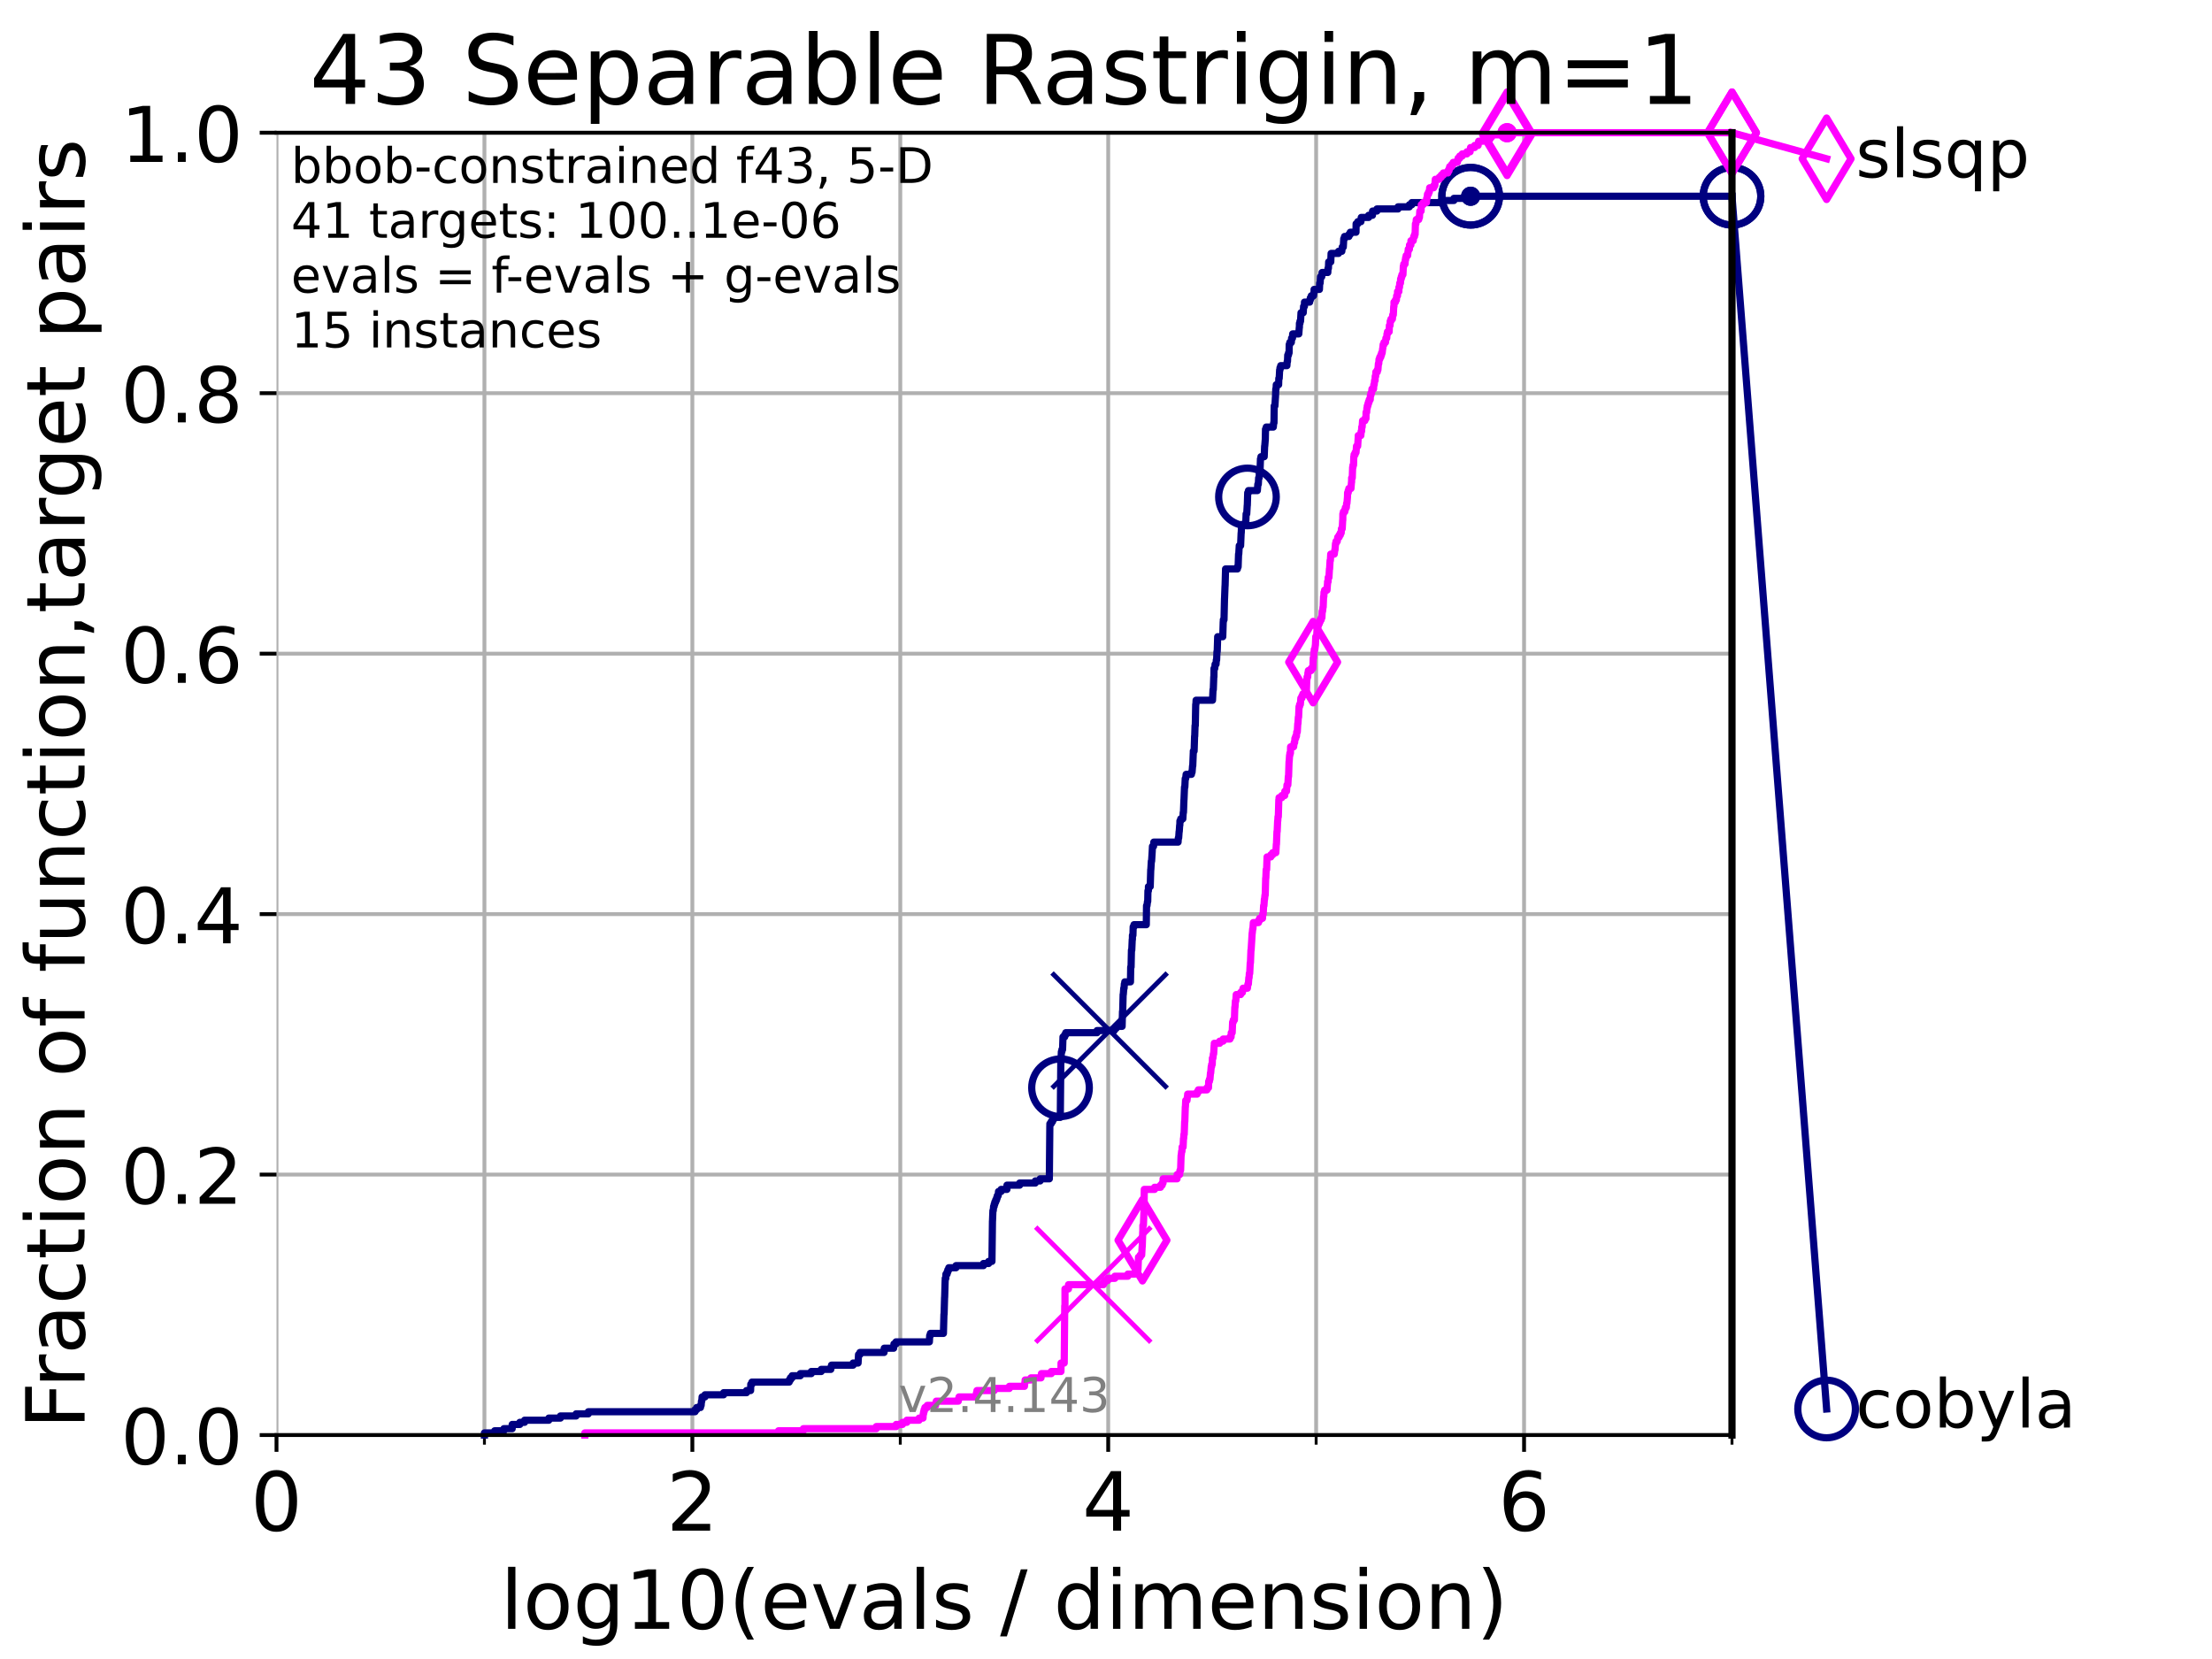 <?xml version="1.0" encoding="utf-8" standalone="no"?>
<!DOCTYPE svg PUBLIC "-//W3C//DTD SVG 1.1//EN"
  "http://www.w3.org/Graphics/SVG/1.1/DTD/svg11.dtd">
<!-- Created with matplotlib (https://matplotlib.org/) -->
<svg height="345.6pt" version="1.1" viewBox="0 0 460.8 345.6" width="460.8pt" xmlns="http://www.w3.org/2000/svg" xmlns:xlink="http://www.w3.org/1999/xlink">
 <defs>
  <style type="text/css">*{stroke-linecap:butt;stroke-linejoin:round;}</style>
 </defs>
 <g id="figure_1">
  <g id="patch_1">
   <path d="M 0 345.6 
L 460.8 345.6 
L 460.8 0 
L 0 0 
z
" style="fill:#ffffff;"/>
  </g>
  <g id="axes_1">
   <g id="patch_2">
    <path d="M 57.6 298.944 
L 360.806 298.944 
L 360.806 27.648 
L 57.6 27.648 
z
" style="fill:#ffffff;"/>
   </g>
   <g id="matplotlib.axis_1">
    <g id="xtick_1">
     <g id="line2d_1">
      <path clip-path="url(#p7784362bde)" d="M 57.6 298.944 
L 57.6 27.648 
" style="fill:none;stroke:#b0b0b0;stroke-linecap:square;stroke-width:0.8;"/>
     </g>
     <g id="line2d_2">
      <defs>
       <path d="M 0 0 
L 0 3.5 
" id="m741d022076" style="stroke:#000000;stroke-width:0.8;"/>
      </defs>
      <g>
       <use style="stroke:#000000;stroke-width:0.8;" x="57.6" xlink:href="#m741d022076" y="298.944"/>
      </g>
     </g>
     <g id="text_1">
      <!-- 0 -->
      <g transform="translate(52.192 318.861)scale(0.17 -0.17)">
       <defs>
        <path d="M 31.781 66.406 
Q 24.172 66.406 20.328 58.906 
Q 16.5 51.422 16.5 36.375 
Q 16.5 21.391 20.328 13.891 
Q 24.172 6.391 31.781 6.391 
Q 39.453 6.391 43.281 13.891 
Q 47.125 21.391 47.125 36.375 
Q 47.125 51.422 43.281 58.906 
Q 39.453 66.406 31.781 66.406 
z
M 31.781 74.219 
Q 44.047 74.219 50.516 64.516 
Q 56.984 54.828 56.984 36.375 
Q 56.984 17.969 50.516 8.266 
Q 44.047 -1.422 31.781 -1.422 
Q 19.531 -1.422 13.062 8.266 
Q 6.594 17.969 6.594 36.375 
Q 6.594 54.828 13.062 64.516 
Q 19.531 74.219 31.781 74.219 
z
" id="DejaVuSans-48"/>
       </defs>
       <use xlink:href="#DejaVuSans-48"/>
      </g>
     </g>
    </g>
    <g id="xtick_2">
     <g id="line2d_3">
      <path clip-path="url(#p7784362bde)" d="M 144.23 298.944 
L 144.23 27.648 
" style="fill:none;stroke:#b0b0b0;stroke-linecap:square;stroke-width:0.8;"/>
     </g>
     <g id="line2d_4">
      <g>
       <use style="stroke:#000000;stroke-width:0.8;" x="144.23" xlink:href="#m741d022076" y="298.944"/>
      </g>
     </g>
     <g id="text_2">
      <!-- 2 -->
      <g transform="translate(138.822 318.861)scale(0.17 -0.17)">
       <defs>
        <path d="M 19.188 8.297 
L 53.609 8.297 
L 53.609 0 
L 7.328 0 
L 7.328 8.297 
Q 12.938 14.109 22.625 23.891 
Q 32.328 33.688 34.812 36.531 
Q 39.547 41.844 41.422 45.531 
Q 43.312 49.219 43.312 52.781 
Q 43.312 58.594 39.234 62.25 
Q 35.156 65.922 28.609 65.922 
Q 23.969 65.922 18.812 64.312 
Q 13.672 62.703 7.812 59.422 
L 7.812 69.391 
Q 13.766 71.781 18.938 73 
Q 24.125 74.219 28.422 74.219 
Q 39.75 74.219 46.484 68.547 
Q 53.219 62.891 53.219 53.422 
Q 53.219 48.922 51.531 44.891 
Q 49.859 40.875 45.406 35.406 
Q 44.188 33.984 37.641 27.219 
Q 31.109 20.453 19.188 8.297 
z
" id="DejaVuSans-50"/>
       </defs>
       <use xlink:href="#DejaVuSans-50"/>
      </g>
     </g>
    </g>
    <g id="xtick_3">
     <g id="line2d_5">
      <path clip-path="url(#p7784362bde)" d="M 230.861 298.944 
L 230.861 27.648 
" style="fill:none;stroke:#b0b0b0;stroke-linecap:square;stroke-width:0.8;"/>
     </g>
     <g id="line2d_6">
      <g>
       <use style="stroke:#000000;stroke-width:0.8;" x="230.861" xlink:href="#m741d022076" y="298.944"/>
      </g>
     </g>
     <g id="text_3">
      <!-- 4 -->
      <g transform="translate(225.453 318.861)scale(0.17 -0.17)">
       <defs>
        <path d="M 37.797 64.312 
L 12.891 25.391 
L 37.797 25.391 
z
M 35.203 72.906 
L 47.609 72.906 
L 47.609 25.391 
L 58.016 25.391 
L 58.016 17.188 
L 47.609 17.188 
L 47.609 0 
L 37.797 0 
L 37.797 17.188 
L 4.891 17.188 
L 4.891 26.703 
z
" id="DejaVuSans-52"/>
       </defs>
       <use xlink:href="#DejaVuSans-52"/>
      </g>
     </g>
    </g>
    <g id="xtick_4">
     <g id="line2d_7">
      <path clip-path="url(#p7784362bde)" d="M 317.491 298.944 
L 317.491 27.648 
" style="fill:none;stroke:#b0b0b0;stroke-linecap:square;stroke-width:0.8;"/>
     </g>
     <g id="line2d_8">
      <g>
       <use style="stroke:#000000;stroke-width:0.8;" x="317.491" xlink:href="#m741d022076" y="298.944"/>
      </g>
     </g>
     <g id="text_4">
      <!-- 6 -->
      <g transform="translate(312.083 318.861)scale(0.17 -0.17)">
       <defs>
        <path d="M 33.016 40.375 
Q 26.375 40.375 22.484 35.828 
Q 18.609 31.297 18.609 23.391 
Q 18.609 15.531 22.484 10.953 
Q 26.375 6.391 33.016 6.391 
Q 39.656 6.391 43.531 10.953 
Q 47.406 15.531 47.406 23.391 
Q 47.406 31.297 43.531 35.828 
Q 39.656 40.375 33.016 40.375 
z
M 52.594 71.297 
L 52.594 62.312 
Q 48.875 64.062 45.094 64.984 
Q 41.312 65.922 37.594 65.922 
Q 27.828 65.922 22.672 59.328 
Q 17.531 52.734 16.797 39.406 
Q 19.672 43.656 24.016 45.922 
Q 28.375 48.188 33.594 48.188 
Q 44.578 48.188 50.953 41.516 
Q 57.328 34.859 57.328 23.391 
Q 57.328 12.156 50.688 5.359 
Q 44.047 -1.422 33.016 -1.422 
Q 20.359 -1.422 13.672 8.266 
Q 6.984 17.969 6.984 36.375 
Q 6.984 53.656 15.188 63.938 
Q 23.391 74.219 37.203 74.219 
Q 40.922 74.219 44.703 73.484 
Q 48.484 72.75 52.594 71.297 
z
" id="DejaVuSans-54"/>
       </defs>
       <use xlink:href="#DejaVuSans-54"/>
      </g>
     </g>
    </g>
    <g id="xtick_5">
     <g id="line2d_9">
      <path clip-path="url(#p7784362bde)" d="M 100.915 298.944 
L 100.915 27.648 
" style="fill:none;stroke:#b0b0b0;stroke-linecap:square;stroke-width:0.8;"/>
     </g>
     <g id="line2d_10">
      <defs>
       <path d="M 0 0 
L 0 2 
" id="m745a991678" style="stroke:#000000;stroke-width:0.6;"/>
      </defs>
      <g>
       <use style="stroke:#000000;stroke-width:0.6;" x="100.915" xlink:href="#m745a991678" y="298.944"/>
      </g>
     </g>
    </g>
    <g id="xtick_6">
     <g id="line2d_11">
      <path clip-path="url(#p7784362bde)" d="M 187.546 298.944 
L 187.546 27.648 
" style="fill:none;stroke:#b0b0b0;stroke-linecap:square;stroke-width:0.8;"/>
     </g>
     <g id="line2d_12">
      <g>
       <use style="stroke:#000000;stroke-width:0.6;" x="187.546" xlink:href="#m745a991678" y="298.944"/>
      </g>
     </g>
    </g>
    <g id="xtick_7">
     <g id="line2d_13">
      <path clip-path="url(#p7784362bde)" d="M 274.176 298.944 
L 274.176 27.648 
" style="fill:none;stroke:#b0b0b0;stroke-linecap:square;stroke-width:0.8;"/>
     </g>
     <g id="line2d_14">
      <g>
       <use style="stroke:#000000;stroke-width:0.6;" x="274.176" xlink:href="#m745a991678" y="298.944"/>
      </g>
     </g>
    </g>
    <g id="xtick_8">
     <g id="line2d_15">
      <path clip-path="url(#p7784362bde)" d="M 360.806 298.944 
L 360.806 27.648 
" style="fill:none;stroke:#b0b0b0;stroke-linecap:square;stroke-width:0.8;"/>
     </g>
     <g id="line2d_16">
      <g>
       <use style="stroke:#000000;stroke-width:0.6;" x="360.806" xlink:href="#m745a991678" y="298.944"/>
      </g>
     </g>
    </g>
    <g id="text_5">
     <!-- log10(evals / dimension) -->
     <g transform="translate(104.239 339.314)scale(0.17 -0.17)">
      <defs>
       <path d="M 9.422 75.984 
L 18.406 75.984 
L 18.406 0 
L 9.422 0 
z
" id="DejaVuSans-108"/>
       <path d="M 30.609 48.391 
Q 23.391 48.391 19.188 42.75 
Q 14.984 37.109 14.984 27.297 
Q 14.984 17.484 19.156 11.844 
Q 23.344 6.203 30.609 6.203 
Q 37.797 6.203 41.984 11.859 
Q 46.188 17.531 46.188 27.297 
Q 46.188 37.016 41.984 42.703 
Q 37.797 48.391 30.609 48.391 
z
M 30.609 56 
Q 42.328 56 49.016 48.375 
Q 55.719 40.766 55.719 27.297 
Q 55.719 13.875 49.016 6.219 
Q 42.328 -1.422 30.609 -1.422 
Q 18.844 -1.422 12.172 6.219 
Q 5.516 13.875 5.516 27.297 
Q 5.516 40.766 12.172 48.375 
Q 18.844 56 30.609 56 
z
" id="DejaVuSans-111"/>
       <path d="M 45.406 27.984 
Q 45.406 37.75 41.375 43.109 
Q 37.359 48.484 30.078 48.484 
Q 22.859 48.484 18.828 43.109 
Q 14.797 37.75 14.797 27.984 
Q 14.797 18.266 18.828 12.891 
Q 22.859 7.516 30.078 7.516 
Q 37.359 7.516 41.375 12.891 
Q 45.406 18.266 45.406 27.984 
z
M 54.391 6.781 
Q 54.391 -7.172 48.188 -13.984 
Q 42 -20.797 29.203 -20.797 
Q 24.469 -20.797 20.266 -20.094 
Q 16.062 -19.391 12.109 -17.922 
L 12.109 -9.188 
Q 16.062 -11.328 19.922 -12.344 
Q 23.781 -13.375 27.781 -13.375 
Q 36.625 -13.375 41.016 -8.766 
Q 45.406 -4.156 45.406 5.172 
L 45.406 9.625 
Q 42.625 4.781 38.281 2.391 
Q 33.938 0 27.875 0 
Q 17.828 0 11.672 7.656 
Q 5.516 15.328 5.516 27.984 
Q 5.516 40.672 11.672 48.328 
Q 17.828 56 27.875 56 
Q 33.938 56 38.281 53.609 
Q 42.625 51.219 45.406 46.391 
L 45.406 54.688 
L 54.391 54.688 
z
" id="DejaVuSans-103"/>
       <path d="M 12.406 8.297 
L 28.516 8.297 
L 28.516 63.922 
L 10.984 60.406 
L 10.984 69.391 
L 28.422 72.906 
L 38.281 72.906 
L 38.281 8.297 
L 54.391 8.297 
L 54.391 0 
L 12.406 0 
z
" id="DejaVuSans-49"/>
       <path d="M 31 75.875 
Q 24.469 64.656 21.281 53.656 
Q 18.109 42.672 18.109 31.391 
Q 18.109 20.125 21.312 9.062 
Q 24.516 -2 31 -13.188 
L 23.188 -13.188 
Q 15.875 -1.703 12.234 9.375 
Q 8.594 20.453 8.594 31.391 
Q 8.594 42.281 12.203 53.312 
Q 15.828 64.359 23.188 75.875 
z
" id="DejaVuSans-40"/>
       <path d="M 56.203 29.594 
L 56.203 25.203 
L 14.891 25.203 
Q 15.484 15.922 20.484 11.062 
Q 25.484 6.203 34.422 6.203 
Q 39.594 6.203 44.453 7.469 
Q 49.312 8.734 54.109 11.281 
L 54.109 2.781 
Q 49.266 0.734 44.188 -0.344 
Q 39.109 -1.422 33.891 -1.422 
Q 20.797 -1.422 13.156 6.188 
Q 5.516 13.812 5.516 26.812 
Q 5.516 40.234 12.766 48.109 
Q 20.016 56 32.328 56 
Q 43.359 56 49.781 48.891 
Q 56.203 41.797 56.203 29.594 
z
M 47.219 32.234 
Q 47.125 39.594 43.094 43.984 
Q 39.062 48.391 32.422 48.391 
Q 24.906 48.391 20.391 44.141 
Q 15.875 39.891 15.188 32.172 
z
" id="DejaVuSans-101"/>
       <path d="M 2.984 54.688 
L 12.5 54.688 
L 29.594 8.797 
L 46.688 54.688 
L 56.203 54.688 
L 35.688 0 
L 23.484 0 
z
" id="DejaVuSans-118"/>
       <path d="M 34.281 27.484 
Q 23.391 27.484 19.188 25 
Q 14.984 22.516 14.984 16.5 
Q 14.984 11.719 18.141 8.906 
Q 21.297 6.109 26.703 6.109 
Q 34.188 6.109 38.703 11.406 
Q 43.219 16.703 43.219 25.484 
L 43.219 27.484 
z
M 52.203 31.203 
L 52.203 0 
L 43.219 0 
L 43.219 8.297 
Q 40.141 3.328 35.547 0.953 
Q 30.953 -1.422 24.312 -1.422 
Q 15.922 -1.422 10.953 3.297 
Q 6 8.016 6 15.922 
Q 6 25.141 12.172 29.828 
Q 18.359 34.516 30.609 34.516 
L 43.219 34.516 
L 43.219 35.406 
Q 43.219 41.609 39.141 45 
Q 35.062 48.391 27.688 48.391 
Q 23 48.391 18.547 47.266 
Q 14.109 46.141 10.016 43.891 
L 10.016 52.203 
Q 14.938 54.109 19.578 55.047 
Q 24.219 56 28.609 56 
Q 40.484 56 46.344 49.844 
Q 52.203 43.703 52.203 31.203 
z
" id="DejaVuSans-97"/>
       <path d="M 44.281 53.078 
L 44.281 44.578 
Q 40.484 46.531 36.375 47.5 
Q 32.281 48.484 27.875 48.484 
Q 21.188 48.484 17.844 46.438 
Q 14.5 44.391 14.5 40.281 
Q 14.5 37.156 16.891 35.375 
Q 19.281 33.594 26.516 31.984 
L 29.594 31.297 
Q 39.156 29.25 43.188 25.516 
Q 47.219 21.781 47.219 15.094 
Q 47.219 7.469 41.188 3.016 
Q 35.156 -1.422 24.609 -1.422 
Q 20.219 -1.422 15.453 -0.562 
Q 10.688 0.297 5.422 2 
L 5.422 11.281 
Q 10.406 8.688 15.234 7.391 
Q 20.062 6.109 24.812 6.109 
Q 31.156 6.109 34.562 8.281 
Q 37.984 10.453 37.984 14.406 
Q 37.984 18.062 35.516 20.016 
Q 33.062 21.969 24.703 23.781 
L 21.578 24.516 
Q 13.234 26.266 9.516 29.906 
Q 5.812 33.547 5.812 39.891 
Q 5.812 47.609 11.281 51.797 
Q 16.75 56 26.812 56 
Q 31.781 56 36.172 55.266 
Q 40.578 54.547 44.281 53.078 
z
" id="DejaVuSans-115"/>
       <path id="DejaVuSans-32"/>
       <path d="M 25.391 72.906 
L 33.688 72.906 
L 8.297 -9.281 
L 0 -9.281 
z
" id="DejaVuSans-47"/>
       <path d="M 45.406 46.391 
L 45.406 75.984 
L 54.391 75.984 
L 54.391 0 
L 45.406 0 
L 45.406 8.203 
Q 42.578 3.328 38.25 0.953 
Q 33.938 -1.422 27.875 -1.422 
Q 17.969 -1.422 11.734 6.484 
Q 5.516 14.406 5.516 27.297 
Q 5.516 40.188 11.734 48.094 
Q 17.969 56 27.875 56 
Q 33.938 56 38.25 53.625 
Q 42.578 51.266 45.406 46.391 
z
M 14.797 27.297 
Q 14.797 17.391 18.875 11.75 
Q 22.953 6.109 30.078 6.109 
Q 37.203 6.109 41.297 11.75 
Q 45.406 17.391 45.406 27.297 
Q 45.406 37.203 41.297 42.844 
Q 37.203 48.484 30.078 48.484 
Q 22.953 48.484 18.875 42.844 
Q 14.797 37.203 14.797 27.297 
z
" id="DejaVuSans-100"/>
       <path d="M 9.422 54.688 
L 18.406 54.688 
L 18.406 0 
L 9.422 0 
z
M 9.422 75.984 
L 18.406 75.984 
L 18.406 64.594 
L 9.422 64.594 
z
" id="DejaVuSans-105"/>
       <path d="M 52 44.188 
Q 55.375 50.25 60.062 53.125 
Q 64.75 56 71.094 56 
Q 79.641 56 84.281 50.016 
Q 88.922 44.047 88.922 33.016 
L 88.922 0 
L 79.891 0 
L 79.891 32.719 
Q 79.891 40.578 77.094 44.375 
Q 74.312 48.188 68.609 48.188 
Q 61.625 48.188 57.562 43.547 
Q 53.516 38.922 53.516 30.906 
L 53.516 0 
L 44.484 0 
L 44.484 32.719 
Q 44.484 40.625 41.703 44.406 
Q 38.922 48.188 33.109 48.188 
Q 26.219 48.188 22.156 43.531 
Q 18.109 38.875 18.109 30.906 
L 18.109 0 
L 9.078 0 
L 9.078 54.688 
L 18.109 54.688 
L 18.109 46.188 
Q 21.188 51.219 25.484 53.609 
Q 29.781 56 35.688 56 
Q 41.656 56 45.828 52.969 
Q 50 49.953 52 44.188 
z
" id="DejaVuSans-109"/>
       <path d="M 54.891 33.016 
L 54.891 0 
L 45.906 0 
L 45.906 32.719 
Q 45.906 40.484 42.875 44.328 
Q 39.844 48.188 33.797 48.188 
Q 26.516 48.188 22.312 43.547 
Q 18.109 38.922 18.109 30.906 
L 18.109 0 
L 9.078 0 
L 9.078 54.688 
L 18.109 54.688 
L 18.109 46.188 
Q 21.344 51.125 25.703 53.562 
Q 30.078 56 35.797 56 
Q 45.219 56 50.047 50.172 
Q 54.891 44.344 54.891 33.016 
z
" id="DejaVuSans-110"/>
       <path d="M 8.016 75.875 
L 15.828 75.875 
Q 23.141 64.359 26.781 53.312 
Q 30.422 42.281 30.422 31.391 
Q 30.422 20.453 26.781 9.375 
Q 23.141 -1.703 15.828 -13.188 
L 8.016 -13.188 
Q 14.5 -2 17.703 9.062 
Q 20.906 20.125 20.906 31.391 
Q 20.906 42.672 17.703 53.656 
Q 14.5 64.656 8.016 75.875 
z
" id="DejaVuSans-41"/>
      </defs>
      <use xlink:href="#DejaVuSans-108"/>
      <use x="27.783" xlink:href="#DejaVuSans-111"/>
      <use x="88.965" xlink:href="#DejaVuSans-103"/>
      <use x="152.441" xlink:href="#DejaVuSans-49"/>
      <use x="216.064" xlink:href="#DejaVuSans-48"/>
      <use x="279.688" xlink:href="#DejaVuSans-40"/>
      <use x="318.701" xlink:href="#DejaVuSans-101"/>
      <use x="380.225" xlink:href="#DejaVuSans-118"/>
      <use x="439.404" xlink:href="#DejaVuSans-97"/>
      <use x="500.684" xlink:href="#DejaVuSans-108"/>
      <use x="528.467" xlink:href="#DejaVuSans-115"/>
      <use x="580.566" xlink:href="#DejaVuSans-32"/>
      <use x="612.354" xlink:href="#DejaVuSans-47"/>
      <use x="646.045" xlink:href="#DejaVuSans-32"/>
      <use x="677.832" xlink:href="#DejaVuSans-100"/>
      <use x="741.309" xlink:href="#DejaVuSans-105"/>
      <use x="769.092" xlink:href="#DejaVuSans-109"/>
      <use x="866.504" xlink:href="#DejaVuSans-101"/>
      <use x="928.027" xlink:href="#DejaVuSans-110"/>
      <use x="991.406" xlink:href="#DejaVuSans-115"/>
      <use x="1043.506" xlink:href="#DejaVuSans-105"/>
      <use x="1071.289" xlink:href="#DejaVuSans-111"/>
      <use x="1132.471" xlink:href="#DejaVuSans-110"/>
      <use x="1195.85" xlink:href="#DejaVuSans-41"/>
     </g>
    </g>
   </g>
   <g id="matplotlib.axis_2">
    <g id="ytick_1">
     <g id="line2d_17">
      <path clip-path="url(#p7784362bde)" d="M 57.6 298.944 
L 360.806 298.944 
" style="fill:none;stroke:#b0b0b0;stroke-linecap:square;stroke-width:0.8;"/>
     </g>
     <g id="line2d_18">
      <defs>
       <path d="M 0 0 
L -3.5 0 
" id="mfc733d0ebe" style="stroke:#000000;stroke-width:0.8;"/>
      </defs>
      <g>
       <use style="stroke:#000000;stroke-width:0.8;" x="57.6" xlink:href="#mfc733d0ebe" y="298.944"/>
      </g>
     </g>
     <g id="text_6">
      <!-- 0.0 -->
      <g transform="translate(25.155 305.023)scale(0.16 -0.16)">
       <defs>
        <path d="M 10.688 12.406 
L 21 12.406 
L 21 0 
L 10.688 0 
z
" id="DejaVuSans-46"/>
       </defs>
       <use xlink:href="#DejaVuSans-48"/>
       <use x="63.623" xlink:href="#DejaVuSans-46"/>
       <use x="95.41" xlink:href="#DejaVuSans-48"/>
      </g>
     </g>
    </g>
    <g id="ytick_2">
     <g id="line2d_19">
      <path clip-path="url(#p7784362bde)" d="M 57.6 244.685 
L 360.806 244.685 
" style="fill:none;stroke:#b0b0b0;stroke-linecap:square;stroke-width:0.8;"/>
     </g>
     <g id="line2d_20">
      <g>
       <use style="stroke:#000000;stroke-width:0.8;" x="57.6" xlink:href="#mfc733d0ebe" y="244.685"/>
      </g>
     </g>
     <g id="text_7">
      <!-- 0.2 -->
      <g transform="translate(25.155 250.764)scale(0.16 -0.16)">
       <use xlink:href="#DejaVuSans-48"/>
       <use x="63.623" xlink:href="#DejaVuSans-46"/>
       <use x="95.41" xlink:href="#DejaVuSans-50"/>
      </g>
     </g>
    </g>
    <g id="ytick_3">
     <g id="line2d_21">
      <path clip-path="url(#p7784362bde)" d="M 57.6 190.426 
L 360.806 190.426 
" style="fill:none;stroke:#b0b0b0;stroke-linecap:square;stroke-width:0.8;"/>
     </g>
     <g id="line2d_22">
      <g>
       <use style="stroke:#000000;stroke-width:0.8;" x="57.6" xlink:href="#mfc733d0ebe" y="190.426"/>
      </g>
     </g>
     <g id="text_8">
      <!-- 0.4 -->
      <g transform="translate(25.155 196.504)scale(0.16 -0.16)">
       <use xlink:href="#DejaVuSans-48"/>
       <use x="63.623" xlink:href="#DejaVuSans-46"/>
       <use x="95.41" xlink:href="#DejaVuSans-52"/>
      </g>
     </g>
    </g>
    <g id="ytick_4">
     <g id="line2d_23">
      <path clip-path="url(#p7784362bde)" d="M 57.6 136.166 
L 360.806 136.166 
" style="fill:none;stroke:#b0b0b0;stroke-linecap:square;stroke-width:0.8;"/>
     </g>
     <g id="line2d_24">
      <g>
       <use style="stroke:#000000;stroke-width:0.8;" x="57.6" xlink:href="#mfc733d0ebe" y="136.166"/>
      </g>
     </g>
     <g id="text_9">
      <!-- 0.6 -->
      <g transform="translate(25.155 142.245)scale(0.16 -0.16)">
       <use xlink:href="#DejaVuSans-48"/>
       <use x="63.623" xlink:href="#DejaVuSans-46"/>
       <use x="95.41" xlink:href="#DejaVuSans-54"/>
      </g>
     </g>
    </g>
    <g id="ytick_5">
     <g id="line2d_25">
      <path clip-path="url(#p7784362bde)" d="M 57.6 81.907 
L 360.806 81.907 
" style="fill:none;stroke:#b0b0b0;stroke-linecap:square;stroke-width:0.8;"/>
     </g>
     <g id="line2d_26">
      <g>
       <use style="stroke:#000000;stroke-width:0.8;" x="57.6" xlink:href="#mfc733d0ebe" y="81.907"/>
      </g>
     </g>
     <g id="text_10">
      <!-- 0.8 -->
      <g transform="translate(25.155 87.986)scale(0.16 -0.16)">
       <defs>
        <path d="M 31.781 34.625 
Q 24.75 34.625 20.719 30.859 
Q 16.703 27.094 16.703 20.516 
Q 16.703 13.922 20.719 10.156 
Q 24.75 6.391 31.781 6.391 
Q 38.812 6.391 42.859 10.172 
Q 46.922 13.969 46.922 20.516 
Q 46.922 27.094 42.891 30.859 
Q 38.875 34.625 31.781 34.625 
z
M 21.922 38.812 
Q 15.578 40.375 12.031 44.719 
Q 8.5 49.078 8.5 55.328 
Q 8.5 64.062 14.719 69.141 
Q 20.953 74.219 31.781 74.219 
Q 42.672 74.219 48.875 69.141 
Q 55.078 64.062 55.078 55.328 
Q 55.078 49.078 51.531 44.719 
Q 48 40.375 41.703 38.812 
Q 48.828 37.156 52.797 32.312 
Q 56.781 27.484 56.781 20.516 
Q 56.781 9.906 50.312 4.234 
Q 43.844 -1.422 31.781 -1.422 
Q 19.734 -1.422 13.25 4.234 
Q 6.781 9.906 6.781 20.516 
Q 6.781 27.484 10.781 32.312 
Q 14.797 37.156 21.922 38.812 
z
M 18.312 54.391 
Q 18.312 48.734 21.844 45.562 
Q 25.391 42.391 31.781 42.391 
Q 38.141 42.391 41.719 45.562 
Q 45.312 48.734 45.312 54.391 
Q 45.312 60.062 41.719 63.234 
Q 38.141 66.406 31.781 66.406 
Q 25.391 66.406 21.844 63.234 
Q 18.312 60.062 18.312 54.391 
z
" id="DejaVuSans-56"/>
       </defs>
       <use xlink:href="#DejaVuSans-48"/>
       <use x="63.623" xlink:href="#DejaVuSans-46"/>
       <use x="95.41" xlink:href="#DejaVuSans-56"/>
      </g>
     </g>
    </g>
    <g id="ytick_6">
     <g id="line2d_27">
      <path clip-path="url(#p7784362bde)" d="M 57.6 27.648 
L 360.806 27.648 
" style="fill:none;stroke:#b0b0b0;stroke-linecap:square;stroke-width:0.8;"/>
     </g>
     <g id="line2d_28">
      <g>
       <use style="stroke:#000000;stroke-width:0.8;" x="57.6" xlink:href="#mfc733d0ebe" y="27.648"/>
      </g>
     </g>
     <g id="text_11">
      <!-- 1.0 -->
      <g transform="translate(25.155 33.727)scale(0.16 -0.16)">
       <use xlink:href="#DejaVuSans-49"/>
       <use x="63.623" xlink:href="#DejaVuSans-46"/>
       <use x="95.41" xlink:href="#DejaVuSans-48"/>
      </g>
     </g>
    </g>
    <g id="text_12">
     <!-- Fraction of function,target pairs -->
     <g transform="translate(17.62 297.681)rotate(-90)scale(0.17 -0.17)">
      <defs>
       <path d="M 9.812 72.906 
L 51.703 72.906 
L 51.703 64.594 
L 19.672 64.594 
L 19.672 43.109 
L 48.578 43.109 
L 48.578 34.812 
L 19.672 34.812 
L 19.672 0 
L 9.812 0 
z
" id="DejaVuSans-70"/>
       <path d="M 41.109 46.297 
Q 39.594 47.172 37.812 47.578 
Q 36.031 48 33.891 48 
Q 26.266 48 22.188 43.047 
Q 18.109 38.094 18.109 28.812 
L 18.109 0 
L 9.078 0 
L 9.078 54.688 
L 18.109 54.688 
L 18.109 46.188 
Q 20.953 51.172 25.484 53.578 
Q 30.031 56 36.531 56 
Q 37.453 56 38.578 55.875 
Q 39.703 55.766 41.062 55.516 
z
" id="DejaVuSans-114"/>
       <path d="M 48.781 52.594 
L 48.781 44.188 
Q 44.969 46.297 41.141 47.344 
Q 37.312 48.391 33.406 48.391 
Q 24.656 48.391 19.812 42.844 
Q 14.984 37.312 14.984 27.297 
Q 14.984 17.281 19.812 11.734 
Q 24.656 6.203 33.406 6.203 
Q 37.312 6.203 41.141 7.25 
Q 44.969 8.297 48.781 10.406 
L 48.781 2.094 
Q 45.016 0.344 40.984 -0.531 
Q 36.969 -1.422 32.422 -1.422 
Q 20.062 -1.422 12.781 6.344 
Q 5.516 14.109 5.516 27.297 
Q 5.516 40.672 12.859 48.328 
Q 20.219 56 33.016 56 
Q 37.156 56 41.109 55.141 
Q 45.062 54.297 48.781 52.594 
z
" id="DejaVuSans-99"/>
       <path d="M 18.312 70.219 
L 18.312 54.688 
L 36.812 54.688 
L 36.812 47.703 
L 18.312 47.703 
L 18.312 18.016 
Q 18.312 11.328 20.141 9.422 
Q 21.969 7.516 27.594 7.516 
L 36.812 7.516 
L 36.812 0 
L 27.594 0 
Q 17.188 0 13.234 3.875 
Q 9.281 7.766 9.281 18.016 
L 9.281 47.703 
L 2.688 47.703 
L 2.688 54.688 
L 9.281 54.688 
L 9.281 70.219 
z
" id="DejaVuSans-116"/>
       <path d="M 37.109 75.984 
L 37.109 68.5 
L 28.516 68.5 
Q 23.688 68.5 21.797 66.547 
Q 19.922 64.594 19.922 59.516 
L 19.922 54.688 
L 34.719 54.688 
L 34.719 47.703 
L 19.922 47.703 
L 19.922 0 
L 10.891 0 
L 10.891 47.703 
L 2.297 47.703 
L 2.297 54.688 
L 10.891 54.688 
L 10.891 58.5 
Q 10.891 67.625 15.141 71.797 
Q 19.391 75.984 28.609 75.984 
z
" id="DejaVuSans-102"/>
       <path d="M 8.5 21.578 
L 8.5 54.688 
L 17.484 54.688 
L 17.484 21.922 
Q 17.484 14.156 20.5 10.266 
Q 23.531 6.391 29.594 6.391 
Q 36.859 6.391 41.078 11.031 
Q 45.312 15.672 45.312 23.688 
L 45.312 54.688 
L 54.297 54.688 
L 54.297 0 
L 45.312 0 
L 45.312 8.406 
Q 42.047 3.422 37.719 1 
Q 33.406 -1.422 27.688 -1.422 
Q 18.266 -1.422 13.375 4.438 
Q 8.5 10.297 8.5 21.578 
z
M 31.109 56 
z
" id="DejaVuSans-117"/>
       <path d="M 11.719 12.406 
L 22.016 12.406 
L 22.016 4 
L 14.016 -11.625 
L 7.719 -11.625 
L 11.719 4 
z
" id="DejaVuSans-44"/>
       <path d="M 18.109 8.203 
L 18.109 -20.797 
L 9.078 -20.797 
L 9.078 54.688 
L 18.109 54.688 
L 18.109 46.391 
Q 20.953 51.266 25.266 53.625 
Q 29.594 56 35.594 56 
Q 45.562 56 51.781 48.094 
Q 58.016 40.188 58.016 27.297 
Q 58.016 14.406 51.781 6.484 
Q 45.562 -1.422 35.594 -1.422 
Q 29.594 -1.422 25.266 0.953 
Q 20.953 3.328 18.109 8.203 
z
M 48.688 27.297 
Q 48.688 37.203 44.609 42.844 
Q 40.531 48.484 33.406 48.484 
Q 26.266 48.484 22.188 42.844 
Q 18.109 37.203 18.109 27.297 
Q 18.109 17.391 22.188 11.75 
Q 26.266 6.109 33.406 6.109 
Q 40.531 6.109 44.609 11.75 
Q 48.688 17.391 48.688 27.297 
z
" id="DejaVuSans-112"/>
      </defs>
      <use xlink:href="#DejaVuSans-70"/>
      <use x="50.27" xlink:href="#DejaVuSans-114"/>
      <use x="91.383" xlink:href="#DejaVuSans-97"/>
      <use x="152.662" xlink:href="#DejaVuSans-99"/>
      <use x="207.643" xlink:href="#DejaVuSans-116"/>
      <use x="246.852" xlink:href="#DejaVuSans-105"/>
      <use x="274.635" xlink:href="#DejaVuSans-111"/>
      <use x="335.816" xlink:href="#DejaVuSans-110"/>
      <use x="399.195" xlink:href="#DejaVuSans-32"/>
      <use x="430.982" xlink:href="#DejaVuSans-111"/>
      <use x="492.164" xlink:href="#DejaVuSans-102"/>
      <use x="527.369" xlink:href="#DejaVuSans-32"/>
      <use x="559.156" xlink:href="#DejaVuSans-102"/>
      <use x="594.361" xlink:href="#DejaVuSans-117"/>
      <use x="657.74" xlink:href="#DejaVuSans-110"/>
      <use x="721.119" xlink:href="#DejaVuSans-99"/>
      <use x="776.1" xlink:href="#DejaVuSans-116"/>
      <use x="815.309" xlink:href="#DejaVuSans-105"/>
      <use x="843.092" xlink:href="#DejaVuSans-111"/>
      <use x="904.273" xlink:href="#DejaVuSans-110"/>
      <use x="967.652" xlink:href="#DejaVuSans-44"/>
      <use x="999.439" xlink:href="#DejaVuSans-116"/>
      <use x="1038.648" xlink:href="#DejaVuSans-97"/>
      <use x="1099.928" xlink:href="#DejaVuSans-114"/>
      <use x="1139.291" xlink:href="#DejaVuSans-103"/>
      <use x="1202.768" xlink:href="#DejaVuSans-101"/>
      <use x="1264.291" xlink:href="#DejaVuSans-116"/>
      <use x="1303.5" xlink:href="#DejaVuSans-32"/>
      <use x="1335.287" xlink:href="#DejaVuSans-112"/>
      <use x="1398.764" xlink:href="#DejaVuSans-97"/>
      <use x="1460.043" xlink:href="#DejaVuSans-105"/>
      <use x="1487.826" xlink:href="#DejaVuSans-114"/>
      <use x="1528.939" xlink:href="#DejaVuSans-115"/>
     </g>
    </g>
   </g>
   <g id="line2d_29">
    <defs>
     <path d="M 0 1.5 
C 0.398 1.5 0.779 1.342 1.061 1.061 
C 1.342 0.779 1.5 0.398 1.5 0 
C 1.5 -0.398 1.342 -0.779 1.061 -1.061 
C 0.779 -1.342 0.398 -1.5 0 -1.5 
C -0.398 -1.5 -0.779 -1.342 -1.061 -1.061 
C -1.342 -0.779 -1.5 -0.398 -1.5 0 
C -1.5 0.398 -1.342 0.779 -1.061 1.061 
C -0.779 1.342 -0.398 1.5 0 1.5 
z
" id="m4d97452944" style="stroke:#000080;"/>
    </defs>
    <g>
     <use style="fill:#000080;stroke:#000080;" x="306.364" xlink:href="#m4d97452944" y="40.882"/>
     <use style="fill:#000080;stroke:#000080;" x="306.364" xlink:href="#m4d97452944" y="40.882"/>
    </g>
   </g>
   <g id="line2d_30">
    <path d="M 100.915 298.944 
L 100.915 298.503 
L 103.047 298.503 
L 103.047 298.062 
L 104.962 298.062 
L 104.962 297.621 
L 106.699 297.621 
L 106.699 296.738 
L 108.29 296.738 
L 108.29 296.297 
L 109.28 296.297 
L 109.28 295.856 
L 114.327 295.856 
L 114.327 295.415 
L 116.746 295.415 
L 116.746 294.974 
L 120.013 294.974 
L 120.013 294.533 
L 122.559 294.533 
L 122.559 294.092 
L 144.786 294.092 
L 144.786 293.65 
L 145.148 293.65 
L 145.148 293.209 
L 145.92 293.209 
L 145.92 292.768 
L 146.058 292.768 
L 146.126 291.886 
L 146.194 291.886 
L 146.261 291.004 
L 146.86 291.004 
L 146.86 290.562 
L 150.747 290.562 
L 150.747 290.121 
L 155.516 290.121 
L 155.516 289.68 
L 156.364 289.68 
L 156.403 288.357 
L 156.638 288.357 
L 156.638 287.916 
L 164.401 287.916 
L 164.401 287.475 
L 164.657 287.475 
L 164.657 287.033 
L 165.01 287.033 
L 165.01 286.592 
L 166.724 286.592 
L 166.724 286.151 
L 169.004 286.151 
L 169.004 285.71 
L 171.074 285.71 
L 171.074 285.269 
L 173.068 285.269 
L 173.068 284.828 
L 173.214 284.828 
L 173.214 284.387 
L 177.722 284.387 
L 177.722 283.946 
L 178.752 283.946 
L 178.848 282.181 
L 179.144 282.181 
L 179.144 281.74 
L 184.167 281.74 
L 184.203 280.858 
L 186.16 280.858 
L 186.225 279.975 
L 186.66 279.975 
L 186.66 279.534 
L 193.607 279.534 
L 193.673 278.211 
L 193.819 278.211 
L 193.819 277.77 
L 196.532 277.77 
L 196.639 273.799 
L 196.672 273.799 
L 196.773 270.27 
L 196.787 270.27 
L 196.893 266.741 
L 196.911 266.741 
L 196.911 266.3 
L 197.03 266.3 
L 197.057 265.418 
L 197.296 265.418 
L 197.296 264.977 
L 197.448 264.977 
L 197.448 264.536 
L 197.655 264.536 
L 197.655 264.095 
L 199.151 264.095 
L 199.151 263.653 
L 204.868 263.653 
L 204.868 263.212 
L 205.951 263.212 
L 205.951 262.771 
L 206.641 262.771 
L 206.747 254.39 
L 206.755 254.39 
L 206.844 252.184 
L 206.912 252.184 
L 206.987 251.302 
L 207.107 251.302 
L 207.107 250.861 
L 207.237 250.861 
L 207.237 250.42 
L 207.418 250.42 
L 207.418 249.978 
L 207.613 249.978 
L 207.613 249.537 
L 207.748 249.537 
L 207.748 249.096 
L 207.939 249.096 
L 208.009 248.214 
L 208.548 248.214 
L 208.548 247.773 
L 209.763 247.773 
L 209.772 246.89 
L 212.41 246.89 
L 212.41 246.449 
L 215.673 246.449 
L 215.673 246.008 
L 216.681 246.008 
L 216.681 245.567 
L 218.596 245.567 
L 218.699 234.539 
L 218.709 234.539 
L 218.709 234.098 
L 218.979 234.098 
L 218.979 233.657 
L 219.264 233.657 
L 219.264 233.215 
L 219.484 233.215 
L 219.484 232.774 
L 220.879 232.774 
L 220.985 221.305 
L 221.006 221.305 
L 221.103 219.099 
L 221.211 219.099 
L 221.211 218.658 
L 221.35 218.658 
L 221.442 216.011 
L 221.788 216.011 
L 221.788 215.57 
L 222.016 215.57 
L 222.016 215.129 
L 228.538 215.129 
L 228.538 214.688 
L 232.115 214.688 
L 232.115 214.247 
L 232.502 214.247 
L 232.502 213.806 
L 233.758 213.806 
L 233.837 210.718 
L 233.877 210.718 
L 233.968 207.189 
L 234 207.189 
L 234.103 205.865 
L 234.167 205.865 
L 234.222 204.983 
L 234.317 204.983 
L 234.317 204.542 
L 235.497 204.542 
L 235.548 201.454 
L 235.624 201.454 
L 235.702 197.925 
L 235.768 197.925 
L 235.866 195.719 
L 235.898 195.719 
L 235.911 194.837 
L 236.01 194.837 
L 236.061 193.072 
L 236.229 193.072 
L 236.229 192.631 
L 238.793 192.631 
L 238.844 188.661 
L 238.94 188.661 
L 239.041 187.779 
L 239.091 187.779 
L 239.136 185.573 
L 239.23 185.573 
L 239.239 184.691 
L 239.611 184.691 
L 239.72 181.162 
L 239.74 181.162 
L 239.846 179.397 
L 239.9 179.397 
L 240.01 177.633 
L 240.012 177.633 
L 240.079 176.309 
L 240.305 176.309 
L 240.357 175.427 
L 245.413 175.427 
L 245.471 174.545 
L 245.539 174.545 
L 245.631 173.221 
L 245.657 173.221 
L 245.747 171.898 
L 245.78 171.898 
L 245.799 171.016 
L 245.969 171.016 
L 245.969 170.575 
L 246.404 170.575 
L 246.49 169.251 
L 246.534 169.251 
L 246.635 166.604 
L 246.647 166.604 
L 246.756 163.958 
L 246.825 163.958 
L 246.905 162.193 
L 247.002 162.193 
L 247.092 161.311 
L 248.196 161.311 
L 248.196 160.87 
L 248.328 160.87 
L 248.436 159.546 
L 248.473 159.546 
L 248.579 156.9 
L 248.59 156.9 
L 248.59 156.458 
L 248.756 156.458 
L 248.854 153.371 
L 248.882 153.371 
L 248.95 151.165 
L 249.001 151.165 
L 249.09 146.754 
L 249.125 146.754 
L 249.169 145.871 
L 252.589 145.871 
L 252.694 143.666 
L 252.754 143.666 
L 252.85 141.019 
L 252.879 141.019 
L 252.904 139.254 
L 253.051 139.254 
L 253.127 138.372 
L 253.324 138.372 
L 253.381 137.49 
L 253.444 137.49 
L 253.517 135.725 
L 253.568 135.725 
L 253.668 132.637 
L 254.723 132.637 
L 254.819 129.549 
L 254.843 129.549 
L 254.843 129.108 
L 254.984 129.108 
L 255.087 124.697 
L 255.096 124.697 
L 255.197 122.05 
L 255.209 122.05 
L 255.308 118.521 
L 257.772 118.521 
L 257.772 118.08 
L 257.922 118.08 
L 258.015 115.433 
L 258.057 115.433 
L 258.161 113.669 
L 258.441 113.669 
L 258.551 111.022 
L 258.573 111.022 
L 258.641 109.257 
L 259.507 109.257 
L 259.591 107.052 
L 259.718 107.052 
L 259.819 105.287 
L 259.837 105.287 
L 259.921 102.64 
L 260.077 102.64 
L 260.077 102.199 
L 261.929 102.199 
L 262.032 100.876 
L 262.128 100.876 
L 262.2 99.552 
L 262.306 99.552 
L 262.353 98.229 
L 262.479 98.229 
L 262.578 95.582 
L 262.68 95.582 
L 262.68 95.141 
L 263.355 95.141 
L 263.447 92.935 
L 263.471 92.935 
L 263.575 91.612 
L 263.583 91.612 
L 263.627 89.406 
L 263.786 89.406 
L 263.786 88.965 
L 265.253 88.965 
L 265.329 88.083 
L 265.394 88.083 
L 265.442 84.554 
L 265.59 84.554 
L 265.694 82.789 
L 265.704 82.789 
L 265.77 81.025 
L 265.828 81.025 
L 265.875 80.143 
L 266.362 80.143 
L 266.399 78.819 
L 266.479 78.819 
L 266.571 77.055 
L 266.647 77.055 
L 266.647 76.614 
L 266.797 76.614 
L 266.797 76.172 
L 268.087 76.172 
L 268.145 75.29 
L 268.207 75.29 
L 268.262 73.967 
L 268.417 73.967 
L 268.417 73.526 
L 268.537 73.526 
L 268.567 71.761 
L 268.695 71.761 
L 268.695 71.32 
L 269.011 71.32 
L 269.062 70.438 
L 269.246 70.438 
L 269.287 69.556 
L 270.564 69.556 
L 270.662 68.232 
L 270.687 68.232 
L 270.698 67.35 
L 270.811 67.35 
L 270.811 66.909 
L 270.926 66.909 
L 271.024 65.144 
L 271.489 65.144 
L 271.564 63.821 
L 271.739 63.821 
L 271.746 62.939 
L 272.826 62.939 
L 272.826 62.497 
L 272.963 62.497 
L 272.963 62.056 
L 273.167 62.056 
L 273.167 61.615 
L 273.635 61.615 
L 273.738 60.733 
L 273.75 60.733 
L 273.75 60.292 
L 274.859 60.292 
L 274.916 58.968 
L 275.007 58.968 
L 275.089 57.645 
L 275.346 57.645 
L 275.414 56.763 
L 276.606 56.763 
L 276.65 55.88 
L 276.734 55.88 
L 276.789 54.557 
L 277.224 54.557 
L 277.292 52.793 
L 278.839 52.793 
L 278.839 52.351 
L 279.527 52.351 
L 279.609 51.469 
L 279.832 51.469 
L 279.93 49.705 
L 280.092 49.705 
L 280.092 49.263 
L 281.004 49.263 
L 281.004 48.822 
L 281.287 48.822 
L 281.287 48.381 
L 282.478 48.381 
L 282.504 46.617 
L 282.854 46.617 
L 282.854 46.176 
L 283.508 46.176 
L 283.576 45.293 
L 285.109 45.293 
L 285.109 44.852 
L 285.91 44.852 
L 285.927 43.97 
L 286.833 43.97 
L 286.833 43.529 
L 291.232 43.529 
L 291.232 43.088 
L 293.597 43.088 
L 293.597 42.646 
L 294.109 42.646 
L 294.109 42.205 
L 300.266 42.205 
L 300.266 41.764 
L 302.874 41.764 
L 302.874 41.323 
L 306.364 41.323 
L 306.364 40.882 
L 360.806 40.882 
L 360.806 40.882 
" style="fill:none;stroke:#000080;stroke-linecap:square;stroke-width:1.5;"/>
   </g>
   <g id="line2d_31">
    <defs>
     <path d="M 0 6 
C 1.591 6 3.117 5.368 4.243 4.243 
C 5.368 3.117 6 1.591 6 0 
C 6 -1.591 5.368 -3.117 4.243 -4.243 
C 3.117 -5.368 1.591 -6 0 -6 
C -1.591 -6 -3.117 -5.368 -4.243 -4.243 
C -5.368 -3.117 -6 -1.591 -6 0 
C -6 1.591 -5.368 3.117 -4.243 4.243 
C -3.117 5.368 -1.591 6 0 6 
z
" id="mbcac632f0f" style="stroke:#000080;stroke-width:1.5;"/>
    </defs>
    <g>
     <use style="fill-opacity:0;stroke:#000080;stroke-width:1.5;" x="220.926" xlink:href="#mbcac632f0f" y="226.598"/>
     <use style="fill-opacity:0;stroke:#000080;stroke-width:1.5;" x="259.87" xlink:href="#mbcac632f0f" y="103.523"/>
     <use style="fill-opacity:0;stroke:#000080;stroke-width:1.5;" x="306.364" xlink:href="#mbcac632f0f" y="40.882"/>
     <use style="fill-opacity:0;stroke:#000080;stroke-width:1.5;" x="306.364" xlink:href="#mbcac632f0f" y="40.882"/>
     <use style="fill-opacity:0;stroke:#000080;stroke-width:1.5;" x="360.806" xlink:href="#mbcac632f0f" y="40.882"/>
    </g>
   </g>
   <g id="line2d_32">
    <path style="fill:none;stroke:#000080;stroke-linecap:square;stroke-width:1.5;"/>
    <g/>
   </g>
   <g id="line2d_33">
    <path clip-path="url(#p7784362bde)" d="M 231.155 214.688 
" style="fill:none;stroke:#000080;stroke-linecap:square;stroke-width:1.5;"/>
    <defs>
     <path d="M -12 12 
L 12 -12 
M -12 -12 
L 12 12 
" id="ma0369a8210" style="stroke:#000080;"/>
    </defs>
    <g clip-path="url(#p7784362bde)">
     <use style="fill:#000080;stroke:#000080;" x="231.155" xlink:href="#ma0369a8210" y="214.688"/>
    </g>
   </g>
   <g id="line2d_34">
    <defs>
     <path d="M 0 1.5 
C 0.398 1.5 0.779 1.342 1.061 1.061 
C 1.342 0.779 1.5 0.398 1.5 0 
C 1.5 -0.398 1.342 -0.779 1.061 -1.061 
C 0.779 -1.342 0.398 -1.5 0 -1.5 
C -0.398 -1.5 -0.779 -1.342 -1.061 -1.061 
C -1.342 -0.779 -1.5 -0.398 -1.5 0 
C -1.5 0.398 -1.342 0.779 -1.061 1.061 
C -0.779 1.342 -0.398 1.5 0 1.5 
z
" id="m0bdc369cbb" style="stroke:#ff00ff;"/>
    </defs>
    <g>
     <use style="fill:#ff00ff;stroke:#ff00ff;" x="313.956" xlink:href="#m0bdc369cbb" y="27.648"/>
     <use style="fill:#ff00ff;stroke:#ff00ff;" x="313.956" xlink:href="#m0bdc369cbb" y="27.648"/>
    </g>
   </g>
   <g id="line2d_35">
    <path d="M 121.831 298.944 
L 121.831 298.503 
L 162.176 298.503 
L 162.176 298.062 
L 167.351 298.062 
L 167.351 297.621 
L 182.551 297.621 
L 182.551 297.179 
L 186.691 297.179 
L 186.691 296.738 
L 188.01 296.738 
L 188.01 296.297 
L 188.913 296.297 
L 188.913 295.856 
L 191.467 295.856 
L 191.467 295.415 
L 192.28 295.415 
L 192.324 294.533 
L 192.4 294.533 
L 192.4 294.092 
L 192.513 294.092 
L 192.513 293.65 
L 192.674 293.65 
L 192.674 293.209 
L 193.163 293.209 
L 193.163 292.768 
L 194.9 292.768 
L 194.9 292.327 
L 195.042 292.327 
L 195.042 291.886 
L 199.63 291.886 
L 199.63 291.445 
L 199.787 291.445 
L 199.787 291.004 
L 203.398 291.004 
L 203.416 290.121 
L 203.519 290.121 
L 203.519 289.68 
L 207.123 289.68 
L 207.123 289.239 
L 210.266 289.239 
L 210.266 288.798 
L 213.41 288.798 
L 213.506 287.916 
L 213.555 287.916 
L 213.555 287.475 
L 214.769 287.475 
L 214.769 287.033 
L 216.861 287.033 
L 216.946 286.151 
L 218.999 286.151 
L 218.999 285.71 
L 221.018 285.71 
L 221.034 283.946 
L 221.696 283.946 
L 221.806 272.035 
L 221.855 272.035 
L 221.858 268.506 
L 222.585 268.506 
L 222.593 267.624 
L 229.869 267.624 
L 229.869 267.183 
L 230.15 267.183 
L 230.15 266.741 
L 230.792 266.741 
L 230.792 266.3 
L 232.244 266.3 
L 232.244 265.859 
L 234.956 265.859 
L 234.956 265.418 
L 236.458 265.418 
L 236.458 264.977 
L 236.766 264.977 
L 236.766 264.536 
L 237.057 264.536 
L 237.167 261.889 
L 237.528 261.889 
L 237.528 261.448 
L 237.832 261.448 
L 237.931 259.683 
L 237.949 259.683 
L 238.053 256.595 
L 238.075 256.595 
L 238.081 255.272 
L 238.193 255.272 
L 238.294 252.625 
L 238.313 252.625 
L 238.377 247.773 
L 240.519 247.773 
L 240.519 247.332 
L 241.758 247.332 
L 241.758 246.89 
L 242.102 246.89 
L 242.102 246.449 
L 242.279 246.449 
L 242.29 245.567 
L 245.204 245.567 
L 245.211 244.685 
L 245.75 244.685 
L 245.807 243.803 
L 245.94 243.803 
L 246.043 240.715 
L 246.067 240.715 
L 246.156 239.832 
L 246.226 239.832 
L 246.258 238.95 
L 246.46 238.95 
L 246.541 237.186 
L 246.576 237.186 
L 246.629 236.303 
L 246.694 236.303 
L 246.787 233.657 
L 246.82 233.657 
L 246.921 230.569 
L 246.945 230.569 
L 247.006 229.245 
L 247.277 229.245 
L 247.368 228.363 
L 247.412 228.363 
L 247.412 227.922 
L 249.377 227.922 
L 249.377 227.481 
L 249.634 227.481 
L 249.634 227.04 
L 251.429 227.04 
L 251.429 226.598 
L 251.751 226.598 
L 251.791 225.275 
L 251.944 225.275 
L 251.944 224.834 
L 252.057 224.834 
L 252.163 223.51 
L 252.211 223.51 
L 252.318 222.187 
L 252.402 222.187 
L 252.402 221.746 
L 252.53 221.746 
L 252.567 220.423 
L 252.674 220.423 
L 252.766 219.54 
L 252.827 219.54 
L 252.93 217.776 
L 252.959 217.776 
L 252.959 217.335 
L 254.082 217.335 
L 254.082 216.894 
L 254.801 216.894 
L 254.801 216.452 
L 256.222 216.452 
L 256.222 216.011 
L 256.458 216.011 
L 256.493 215.129 
L 256.685 215.129 
L 256.778 212.923 
L 256.912 212.923 
L 256.912 212.482 
L 257.149 212.482 
L 257.234 209.835 
L 257.272 209.835 
L 257.356 208.512 
L 257.441 208.512 
L 257.529 207.189 
L 258.444 207.189 
L 258.444 206.747 
L 258.816 206.747 
L 258.816 206.306 
L 258.954 206.306 
L 258.954 205.865 
L 259.856 205.865 
L 259.964 204.983 
L 260.058 204.983 
L 260.154 203.66 
L 260.213 203.66 
L 260.258 202.777 
L 260.339 202.777 
L 260.446 200.572 
L 260.49 200.572 
L 260.595 197.925 
L 260.629 197.925 
L 260.739 196.16 
L 260.741 196.16 
L 260.846 194.396 
L 260.869 194.396 
L 260.952 193.514 
L 261.001 193.514 
L 261.093 192.19 
L 262.174 192.19 
L 262.174 191.749 
L 262.398 191.749 
L 262.398 191.308 
L 263.001 191.308 
L 263.046 190.426 
L 263.142 190.426 
L 263.234 188.661 
L 263.305 188.661 
L 263.392 187.338 
L 263.43 187.338 
L 263.517 186.455 
L 263.569 186.455 
L 263.666 182.926 
L 263.697 182.926 
L 263.765 181.162 
L 263.858 181.162 
L 263.953 178.515 
L 264.729 178.515 
L 264.729 178.074 
L 265.119 178.074 
L 265.119 177.633 
L 265.783 177.633 
L 265.882 175.868 
L 265.909 175.868 
L 266.019 173.221 
L 266.058 173.221 
L 266.155 171.016 
L 266.181 171.016 
L 266.232 170.134 
L 266.297 170.134 
L 266.402 166.604 
L 266.449 166.604 
L 266.449 166.163 
L 267.028 166.163 
L 267.028 165.722 
L 267.629 165.722 
L 267.653 164.84 
L 268.003 164.84 
L 268.104 163.517 
L 268.281 163.517 
L 268.379 161.752 
L 268.432 161.752 
L 268.534 158.664 
L 268.556 158.664 
L 268.641 157.341 
L 268.703 157.341 
L 268.703 156.9 
L 268.821 156.9 
L 268.853 155.576 
L 269.483 155.576 
L 269.594 154.694 
L 269.695 154.694 
L 269.757 153.812 
L 269.917 153.812 
L 269.917 153.371 
L 270.073 153.371 
L 270.131 152.488 
L 270.246 152.488 
L 270.35 150.724 
L 270.388 150.724 
L 270.465 149.4 
L 270.52 149.4 
L 270.615 147.195 
L 270.729 147.195 
L 270.729 146.754 
L 270.887 146.754 
L 270.993 145.43 
L 271.217 145.43 
L 271.217 144.989 
L 271.407 144.989 
L 271.407 144.548 
L 272.006 144.548 
L 272.098 143.666 
L 272.157 143.666 
L 272.233 141.46 
L 272.284 141.46 
L 272.284 141.019 
L 272.418 141.019 
L 272.467 140.137 
L 272.551 140.137 
L 272.551 139.695 
L 273.127 139.695 
L 273.127 139.254 
L 273.478 139.254 
L 273.576 137.049 
L 273.643 137.049 
L 273.74 135.725 
L 273.789 135.725 
L 273.789 135.284 
L 273.905 135.284 
L 274.01 134.402 
L 274.028 134.402 
L 274.093 132.637 
L 274.279 132.637 
L 274.379 130.873 
L 274.428 130.873 
L 274.428 130.432 
L 274.618 130.432 
L 274.618 129.991 
L 274.813 129.991 
L 274.813 129.549 
L 275.001 129.549 
L 275.001 129.108 
L 275.231 129.108 
L 275.231 128.667 
L 275.381 128.667 
L 275.438 127.344 
L 275.515 127.344 
L 275.605 126.462 
L 275.641 126.462 
L 275.724 124.256 
L 275.781 124.256 
L 275.814 123.374 
L 275.943 123.374 
L 275.943 122.932 
L 276.443 122.932 
L 276.537 121.609 
L 276.554 121.609 
L 276.554 121.168 
L 276.668 121.168 
L 276.692 120.286 
L 276.843 120.286 
L 276.947 118.521 
L 276.977 118.521 
L 277.082 116.757 
L 277.141 116.757 
L 277.212 115.433 
L 277.956 115.433 
L 278.062 114.551 
L 278.111 114.551 
L 278.209 113.228 
L 278.31 113.228 
L 278.31 112.786 
L 278.568 112.786 
L 278.676 111.904 
L 278.966 111.904 
L 278.966 111.463 
L 279.213 111.463 
L 279.213 111.022 
L 279.396 111.022 
L 279.444 110.14 
L 279.61 110.14 
L 279.704 108.375 
L 279.724 108.375 
L 279.743 107.052 
L 279.847 107.052 
L 279.847 106.611 
L 280.143 106.611 
L 280.143 106.169 
L 280.263 106.169 
L 280.263 105.728 
L 280.465 105.728 
L 280.526 104.846 
L 280.594 104.846 
L 280.704 103.523 
L 280.707 103.523 
L 280.726 102.64 
L 280.857 102.64 
L 280.857 102.199 
L 280.993 102.199 
L 280.993 101.758 
L 281.431 101.758 
L 281.538 100.435 
L 281.562 100.435 
L 281.568 99.552 
L 281.702 99.552 
L 281.777 97.347 
L 281.846 97.347 
L 281.846 96.906 
L 281.966 96.906 
L 282.016 95.141 
L 282.079 95.141 
L 282.079 94.7 
L 282.292 94.7 
L 282.292 94.259 
L 282.488 94.259 
L 282.585 92.935 
L 282.828 92.935 
L 282.938 91.171 
L 282.945 91.171 
L 282.945 90.73 
L 283.488 90.73 
L 283.555 89.848 
L 283.643 89.848 
L 283.674 88.965 
L 283.759 88.965 
L 283.85 87.642 
L 284.326 87.642 
L 284.326 87.201 
L 284.552 87.201 
L 284.574 85.877 
L 284.701 85.877 
L 284.753 84.995 
L 284.824 84.995 
L 284.824 84.554 
L 284.953 84.554 
L 284.953 84.113 
L 285.084 84.113 
L 285.084 83.672 
L 285.242 83.672 
L 285.242 83.231 
L 285.448 83.231 
L 285.477 82.348 
L 285.583 82.348 
L 285.583 81.907 
L 285.722 81.907 
L 285.806 81.025 
L 286.138 81.025 
L 286.184 80.143 
L 286.267 80.143 
L 286.352 79.26 
L 286.459 79.26 
L 286.479 78.378 
L 286.582 78.378 
L 286.612 77.496 
L 286.911 77.496 
L 286.911 77.055 
L 287.046 77.055 
L 287.149 75.731 
L 287.226 75.731 
L 287.274 74.849 
L 287.425 74.849 
L 287.425 74.408 
L 287.642 74.408 
L 287.642 73.967 
L 287.795 73.967 
L 287.795 73.526 
L 287.931 73.526 
L 288.026 72.643 
L 288.05 72.643 
L 288.14 71.761 
L 288.314 71.761 
L 288.314 71.32 
L 288.625 71.32 
L 288.707 70.438 
L 288.881 70.438 
L 288.935 69.556 
L 289.036 69.556 
L 289.036 69.114 
L 289.384 69.114 
L 289.436 67.791 
L 289.581 67.791 
L 289.605 66.909 
L 289.759 66.909 
L 289.759 66.468 
L 290.059 66.468 
L 290.133 65.585 
L 290.252 65.585 
L 290.341 63.821 
L 290.393 63.821 
L 290.393 62.939 
L 290.688 62.939 
L 290.688 62.497 
L 290.895 62.497 
L 290.948 61.615 
L 291.126 61.615 
L 291.128 60.733 
L 291.409 60.733 
L 291.415 59.851 
L 291.54 59.851 
L 291.595 58.968 
L 291.745 58.968 
L 291.774 58.086 
L 291.91 58.086 
L 291.91 57.645 
L 292.048 57.645 
L 292.048 57.204 
L 292.26 57.204 
L 292.338 55.439 
L 292.429 55.439 
L 292.429 54.998 
L 292.695 54.998 
L 292.745 54.116 
L 292.818 54.116 
L 292.818 53.675 
L 292.933 53.675 
L 292.933 53.234 
L 293.237 53.234 
L 293.314 52.351 
L 293.365 52.351 
L 293.365 51.91 
L 293.609 51.91 
L 293.627 51.028 
L 293.912 51.028 
L 293.924 50.146 
L 294.399 50.146 
L 294.503 49.263 
L 294.676 49.263 
L 294.676 48.822 
L 294.796 48.822 
L 294.86 46.617 
L 294.966 46.617 
L 295.04 45.734 
L 295.55 45.734 
L 295.55 45.293 
L 295.696 45.293 
L 295.772 43.97 
L 296.04 43.97 
L 296.08 42.646 
L 296.458 42.646 
L 296.458 42.205 
L 297.154 42.205 
L 297.198 41.323 
L 297.288 41.323 
L 297.372 40.441 
L 297.586 40.441 
L 297.586 40 
L 297.756 40 
L 297.826 39.117 
L 298.662 39.117 
L 298.662 38.676 
L 298.906 38.676 
L 298.998 37.353 
L 299.832 37.353 
L 299.832 36.912 
L 300.248 36.912 
L 300.248 36.471 
L 300.667 36.471 
L 300.667 36.03 
L 301.612 36.03 
L 301.612 35.588 
L 301.856 35.588 
L 301.856 35.147 
L 301.997 35.147 
L 301.997 34.706 
L 302.41 34.706 
L 302.41 34.265 
L 302.729 34.265 
L 302.729 33.824 
L 303.599 33.824 
L 303.599 33.383 
L 303.748 33.383 
L 303.748 32.942 
L 304.103 32.942 
L 304.103 32.5 
L 304.616 32.5 
L 304.616 32.059 
L 305.587 32.059 
L 305.587 31.618 
L 306.25 31.618 
L 306.339 30.736 
L 307.201 30.736 
L 307.201 30.295 
L 307.916 30.295 
L 308.027 29.413 
L 308.971 29.413 
L 308.971 28.971 
L 310.417 28.971 
L 310.417 28.53 
L 310.751 28.53 
L 310.751 28.089 
L 313.956 28.089 
L 313.956 27.648 
L 360.806 27.648 
L 360.806 27.648 
" style="fill:none;stroke:#ff00ff;stroke-linecap:square;stroke-width:1.5;"/>
   </g>
   <g id="line2d_36">
    <defs>
     <path d="M -0 8.485 
L 5.091 0 
L 0 -8.485 
L -5.091 -0 
z
" id="m28e0d6bbff" style="stroke:#ff00ff;stroke-linejoin:miter;stroke-width:1.5;"/>
    </defs>
    <g>
     <use style="fill-opacity:0;stroke:#ff00ff;stroke-linejoin:miter;stroke-width:1.5;" x="237.999" xlink:href="#m28e0d6bbff" y="258.36"/>
     <use style="fill-opacity:0;stroke:#ff00ff;stroke-linejoin:miter;stroke-width:1.5;" x="273.552" xlink:href="#m28e0d6bbff" y="137.931"/>
     <use style="fill-opacity:0;stroke:#ff00ff;stroke-linejoin:miter;stroke-width:1.5;" x="313.956" xlink:href="#m28e0d6bbff" y="28.089"/>
     <use style="fill-opacity:0;stroke:#ff00ff;stroke-linejoin:miter;stroke-width:1.5;" x="313.956" xlink:href="#m28e0d6bbff" y="27.648"/>
     <use style="fill-opacity:0;stroke:#ff00ff;stroke-linejoin:miter;stroke-width:1.5;" x="360.806" xlink:href="#m28e0d6bbff" y="27.648"/>
    </g>
   </g>
   <g id="line2d_37">
    <path style="fill:none;stroke:#ff00ff;stroke-linecap:square;stroke-width:1.5;"/>
    <g/>
   </g>
   <g id="line2d_38">
    <path clip-path="url(#p7784362bde)" d="M 227.753 267.624 
" style="fill:none;stroke:#ff00ff;stroke-linecap:square;stroke-width:1.5;"/>
    <defs>
     <path d="M -12 12 
L 12 -12 
M -12 -12 
L 12 12 
" id="m7adbcf2858" style="stroke:#ff00ff;"/>
    </defs>
    <g clip-path="url(#p7784362bde)">
     <use style="fill:#ff00ff;stroke:#ff00ff;" x="227.753" xlink:href="#m7adbcf2858" y="267.624"/>
    </g>
   </g>
   <g id="line2d_39">
    <path d="M 360.806 40.882 
L 380.515 293.518 
" style="fill:none;stroke:#000080;stroke-linecap:square;stroke-width:1.5;"/>
    <g>
     <use style="fill-opacity:0;stroke:#000080;stroke-width:1.5;" x="360.806" xlink:href="#mbcac632f0f" y="40.882"/>
     <use style="fill-opacity:0;stroke:#000080;stroke-width:1.5;" x="380.515" xlink:href="#mbcac632f0f" y="293.518"/>
    </g>
   </g>
   <g id="line2d_40">
    <path d="M 360.806 27.648 
L 380.515 33.074 
" style="fill:none;stroke:#ff00ff;stroke-linecap:square;stroke-width:1.5;"/>
    <g>
     <use style="fill-opacity:0;stroke:#ff00ff;stroke-linejoin:miter;stroke-width:1.5;" x="360.806" xlink:href="#m28e0d6bbff" y="27.648"/>
     <use style="fill-opacity:0;stroke:#ff00ff;stroke-linejoin:miter;stroke-width:1.5;" x="380.515" xlink:href="#m28e0d6bbff" y="33.074"/>
    </g>
   </g>
   <g id="line2d_41">
    <path d="M 360.806 298.944 
L 360.806 27.648 
" style="fill:none;stroke:#000000;stroke-linecap:square;stroke-width:1.5;"/>
   </g>
   <g id="patch_3">
    <path d="M 57.6 298.944 
L 360.806 298.944 
" style="fill:none;stroke:#000000;stroke-linecap:square;stroke-linejoin:miter;stroke-width:0.8;"/>
   </g>
   <g id="patch_4">
    <path d="M 57.6 27.648 
L 360.806 27.648 
" style="fill:none;stroke:#000000;stroke-linecap:square;stroke-linejoin:miter;stroke-width:0.8;"/>
   </g>
   <g id="text_13">
    <!-- cobyla -->
    <g transform="translate(386.579 297.381)scale(0.14 -0.14)">
     <defs>
      <path d="M 48.688 27.297 
Q 48.688 37.203 44.609 42.844 
Q 40.531 48.484 33.406 48.484 
Q 26.266 48.484 22.188 42.844 
Q 18.109 37.203 18.109 27.297 
Q 18.109 17.391 22.188 11.75 
Q 26.266 6.109 33.406 6.109 
Q 40.531 6.109 44.609 11.75 
Q 48.688 17.391 48.688 27.297 
z
M 18.109 46.391 
Q 20.953 51.266 25.266 53.625 
Q 29.594 56 35.594 56 
Q 45.562 56 51.781 48.094 
Q 58.016 40.188 58.016 27.297 
Q 58.016 14.406 51.781 6.484 
Q 45.562 -1.422 35.594 -1.422 
Q 29.594 -1.422 25.266 0.953 
Q 20.953 3.328 18.109 8.203 
L 18.109 0 
L 9.078 0 
L 9.078 75.984 
L 18.109 75.984 
z
" id="DejaVuSans-98"/>
      <path d="M 32.172 -5.078 
Q 28.375 -14.844 24.75 -17.812 
Q 21.141 -20.797 15.094 -20.797 
L 7.906 -20.797 
L 7.906 -13.281 
L 13.188 -13.281 
Q 16.891 -13.281 18.938 -11.516 
Q 21 -9.766 23.484 -3.219 
L 25.094 0.875 
L 2.984 54.688 
L 12.5 54.688 
L 29.594 11.922 
L 46.688 54.688 
L 56.203 54.688 
z
" id="DejaVuSans-121"/>
     </defs>
     <use xlink:href="#DejaVuSans-99"/>
     <use x="54.98" xlink:href="#DejaVuSans-111"/>
     <use x="116.162" xlink:href="#DejaVuSans-98"/>
     <use x="179.639" xlink:href="#DejaVuSans-121"/>
     <use x="238.818" xlink:href="#DejaVuSans-108"/>
     <use x="266.602" xlink:href="#DejaVuSans-97"/>
    </g>
   </g>
   <g id="text_14">
    <!-- slsqp -->
    <g transform="translate(386.579 36.937)scale(0.14 -0.14)">
     <defs>
      <path d="M 14.797 27.297 
Q 14.797 17.391 18.875 11.75 
Q 22.953 6.109 30.078 6.109 
Q 37.203 6.109 41.297 11.75 
Q 45.406 17.391 45.406 27.297 
Q 45.406 37.203 41.297 42.844 
Q 37.203 48.484 30.078 48.484 
Q 22.953 48.484 18.875 42.844 
Q 14.797 37.203 14.797 27.297 
z
M 45.406 8.203 
Q 42.578 3.328 38.25 0.953 
Q 33.938 -1.422 27.875 -1.422 
Q 17.969 -1.422 11.734 6.484 
Q 5.516 14.406 5.516 27.297 
Q 5.516 40.188 11.734 48.094 
Q 17.969 56 27.875 56 
Q 33.938 56 38.25 53.625 
Q 42.578 51.266 45.406 46.391 
L 45.406 54.688 
L 54.391 54.688 
L 54.391 -20.797 
L 45.406 -20.797 
z
" id="DejaVuSans-113"/>
     </defs>
     <use xlink:href="#DejaVuSans-115"/>
     <use x="52.1" xlink:href="#DejaVuSans-108"/>
     <use x="79.883" xlink:href="#DejaVuSans-115"/>
     <use x="131.982" xlink:href="#DejaVuSans-113"/>
     <use x="195.459" xlink:href="#DejaVuSans-112"/>
    </g>
   </g>
   <g id="text_15">
    <!-- bbob-constrained f43, 5-D -->
    <g transform="translate(60.632 38.111)scale(0.102 -0.102)">
     <defs>
      <path d="M 4.891 31.391 
L 31.203 31.391 
L 31.203 23.391 
L 4.891 23.391 
z
" id="DejaVuSans-45"/>
      <path d="M 40.578 39.312 
Q 47.656 37.797 51.625 33 
Q 55.609 28.219 55.609 21.188 
Q 55.609 10.406 48.188 4.484 
Q 40.766 -1.422 27.094 -1.422 
Q 22.516 -1.422 17.656 -0.516 
Q 12.797 0.391 7.625 2.203 
L 7.625 11.719 
Q 11.719 9.328 16.594 8.109 
Q 21.484 6.891 26.812 6.891 
Q 36.078 6.891 40.938 10.547 
Q 45.797 14.203 45.797 21.188 
Q 45.797 27.641 41.281 31.266 
Q 36.766 34.906 28.719 34.906 
L 20.219 34.906 
L 20.219 43.016 
L 29.109 43.016 
Q 36.375 43.016 40.234 45.922 
Q 44.094 48.828 44.094 54.297 
Q 44.094 59.906 40.109 62.906 
Q 36.141 65.922 28.719 65.922 
Q 24.656 65.922 20.016 65.031 
Q 15.375 64.156 9.812 62.312 
L 9.812 71.094 
Q 15.438 72.656 20.344 73.438 
Q 25.25 74.219 29.594 74.219 
Q 40.828 74.219 47.359 69.109 
Q 53.906 64.016 53.906 55.328 
Q 53.906 49.266 50.438 45.094 
Q 46.969 40.922 40.578 39.312 
z
" id="DejaVuSans-51"/>
      <path d="M 10.797 72.906 
L 49.516 72.906 
L 49.516 64.594 
L 19.828 64.594 
L 19.828 46.734 
Q 21.969 47.469 24.109 47.828 
Q 26.266 48.188 28.422 48.188 
Q 40.625 48.188 47.75 41.5 
Q 54.891 34.812 54.891 23.391 
Q 54.891 11.625 47.562 5.094 
Q 40.234 -1.422 26.906 -1.422 
Q 22.312 -1.422 17.547 -0.641 
Q 12.797 0.141 7.719 1.703 
L 7.719 11.625 
Q 12.109 9.234 16.797 8.062 
Q 21.484 6.891 26.703 6.891 
Q 35.156 6.891 40.078 11.328 
Q 45.016 15.766 45.016 23.391 
Q 45.016 31 40.078 35.438 
Q 35.156 39.891 26.703 39.891 
Q 22.75 39.891 18.812 39.016 
Q 14.891 38.141 10.797 36.281 
z
" id="DejaVuSans-53"/>
      <path d="M 19.672 64.797 
L 19.672 8.109 
L 31.594 8.109 
Q 46.688 8.109 53.688 14.938 
Q 60.688 21.781 60.688 36.531 
Q 60.688 51.172 53.688 57.984 
Q 46.688 64.797 31.594 64.797 
z
M 9.812 72.906 
L 30.078 72.906 
Q 51.266 72.906 61.172 64.094 
Q 71.094 55.281 71.094 36.531 
Q 71.094 17.672 61.125 8.828 
Q 51.172 0 30.078 0 
L 9.812 0 
z
" id="DejaVuSans-68"/>
     </defs>
     <use xlink:href="#DejaVuSans-98"/>
     <use x="63.477" xlink:href="#DejaVuSans-98"/>
     <use x="126.953" xlink:href="#DejaVuSans-111"/>
     <use x="188.135" xlink:href="#DejaVuSans-98"/>
     <use x="251.611" xlink:href="#DejaVuSans-45"/>
     <use x="287.695" xlink:href="#DejaVuSans-99"/>
     <use x="342.676" xlink:href="#DejaVuSans-111"/>
     <use x="403.857" xlink:href="#DejaVuSans-110"/>
     <use x="467.236" xlink:href="#DejaVuSans-115"/>
     <use x="519.336" xlink:href="#DejaVuSans-116"/>
     <use x="558.545" xlink:href="#DejaVuSans-114"/>
     <use x="599.658" xlink:href="#DejaVuSans-97"/>
     <use x="660.938" xlink:href="#DejaVuSans-105"/>
     <use x="688.721" xlink:href="#DejaVuSans-110"/>
     <use x="752.1" xlink:href="#DejaVuSans-101"/>
     <use x="813.623" xlink:href="#DejaVuSans-100"/>
     <use x="877.1" xlink:href="#DejaVuSans-32"/>
     <use x="908.887" xlink:href="#DejaVuSans-102"/>
     <use x="944.092" xlink:href="#DejaVuSans-52"/>
     <use x="1007.715" xlink:href="#DejaVuSans-51"/>
     <use x="1071.338" xlink:href="#DejaVuSans-44"/>
     <use x="1103.125" xlink:href="#DejaVuSans-32"/>
     <use x="1134.912" xlink:href="#DejaVuSans-53"/>
     <use x="1198.535" xlink:href="#DejaVuSans-45"/>
     <use x="1234.619" xlink:href="#DejaVuSans-68"/>
    </g>
    <!-- 41 targets: 100..1e-06 -->
    <g transform="translate(60.632 49.533)scale(0.102 -0.102)">
     <defs>
      <path d="M 11.719 12.406 
L 22.016 12.406 
L 22.016 0 
L 11.719 0 
z
M 11.719 51.703 
L 22.016 51.703 
L 22.016 39.312 
L 11.719 39.312 
z
" id="DejaVuSans-58"/>
     </defs>
     <use xlink:href="#DejaVuSans-52"/>
     <use x="63.623" xlink:href="#DejaVuSans-49"/>
     <use x="127.246" xlink:href="#DejaVuSans-32"/>
     <use x="159.033" xlink:href="#DejaVuSans-116"/>
     <use x="198.242" xlink:href="#DejaVuSans-97"/>
     <use x="259.521" xlink:href="#DejaVuSans-114"/>
     <use x="298.885" xlink:href="#DejaVuSans-103"/>
     <use x="362.361" xlink:href="#DejaVuSans-101"/>
     <use x="423.885" xlink:href="#DejaVuSans-116"/>
     <use x="463.094" xlink:href="#DejaVuSans-115"/>
     <use x="515.193" xlink:href="#DejaVuSans-58"/>
     <use x="548.885" xlink:href="#DejaVuSans-32"/>
     <use x="580.672" xlink:href="#DejaVuSans-49"/>
     <use x="644.295" xlink:href="#DejaVuSans-48"/>
     <use x="707.918" xlink:href="#DejaVuSans-48"/>
     <use x="771.541" xlink:href="#DejaVuSans-46"/>
     <use x="803.328" xlink:href="#DejaVuSans-46"/>
     <use x="835.115" xlink:href="#DejaVuSans-49"/>
     <use x="898.738" xlink:href="#DejaVuSans-101"/>
     <use x="960.262" xlink:href="#DejaVuSans-45"/>
     <use x="996.346" xlink:href="#DejaVuSans-48"/>
     <use x="1059.969" xlink:href="#DejaVuSans-54"/>
    </g>
    <!-- evals = f-evals + g-evals -->
    <g transform="translate(60.632 60.955)scale(0.102 -0.102)">
     <defs>
      <path d="M 10.594 45.406 
L 73.188 45.406 
L 73.188 37.203 
L 10.594 37.203 
z
M 10.594 25.484 
L 73.188 25.484 
L 73.188 17.188 
L 10.594 17.188 
z
" id="DejaVuSans-61"/>
      <path d="M 46 62.703 
L 46 35.5 
L 73.188 35.5 
L 73.188 27.203 
L 46 27.203 
L 46 0 
L 37.797 0 
L 37.797 27.203 
L 10.594 27.203 
L 10.594 35.5 
L 37.797 35.5 
L 37.797 62.703 
z
" id="DejaVuSans-43"/>
     </defs>
     <use xlink:href="#DejaVuSans-101"/>
     <use x="61.523" xlink:href="#DejaVuSans-118"/>
     <use x="120.703" xlink:href="#DejaVuSans-97"/>
     <use x="181.982" xlink:href="#DejaVuSans-108"/>
     <use x="209.766" xlink:href="#DejaVuSans-115"/>
     <use x="261.865" xlink:href="#DejaVuSans-32"/>
     <use x="293.652" xlink:href="#DejaVuSans-61"/>
     <use x="377.441" xlink:href="#DejaVuSans-32"/>
     <use x="409.229" xlink:href="#DejaVuSans-102"/>
     <use x="438.934" xlink:href="#DejaVuSans-45"/>
     <use x="475.018" xlink:href="#DejaVuSans-101"/>
     <use x="536.541" xlink:href="#DejaVuSans-118"/>
     <use x="595.721" xlink:href="#DejaVuSans-97"/>
     <use x="657" xlink:href="#DejaVuSans-108"/>
     <use x="684.783" xlink:href="#DejaVuSans-115"/>
     <use x="736.883" xlink:href="#DejaVuSans-32"/>
     <use x="768.67" xlink:href="#DejaVuSans-43"/>
     <use x="852.459" xlink:href="#DejaVuSans-32"/>
     <use x="884.246" xlink:href="#DejaVuSans-103"/>
     <use x="947.723" xlink:href="#DejaVuSans-45"/>
     <use x="983.807" xlink:href="#DejaVuSans-101"/>
     <use x="1045.33" xlink:href="#DejaVuSans-118"/>
     <use x="1104.51" xlink:href="#DejaVuSans-97"/>
     <use x="1165.789" xlink:href="#DejaVuSans-108"/>
     <use x="1193.572" xlink:href="#DejaVuSans-115"/>
    </g>
    <!-- 15 instances -->
    <g transform="translate(60.632 72.377)scale(0.102 -0.102)">
     <use xlink:href="#DejaVuSans-49"/>
     <use x="63.623" xlink:href="#DejaVuSans-53"/>
     <use x="127.246" xlink:href="#DejaVuSans-32"/>
     <use x="159.033" xlink:href="#DejaVuSans-105"/>
     <use x="186.816" xlink:href="#DejaVuSans-110"/>
     <use x="250.195" xlink:href="#DejaVuSans-115"/>
     <use x="302.295" xlink:href="#DejaVuSans-116"/>
     <use x="341.504" xlink:href="#DejaVuSans-97"/>
     <use x="402.783" xlink:href="#DejaVuSans-110"/>
     <use x="466.162" xlink:href="#DejaVuSans-99"/>
     <use x="521.143" xlink:href="#DejaVuSans-101"/>
     <use x="582.666" xlink:href="#DejaVuSans-115"/>
    </g>
   </g>
   <g id="text_16">
    <!-- v2.4.143 -->
    <g style="fill:#808080;" transform="translate(187.159 294.151)scale(0.1 -0.1)">
     <use xlink:href="#DejaVuSans-118"/>
     <use x="59.18" xlink:href="#DejaVuSans-50"/>
     <use x="122.803" xlink:href="#DejaVuSans-46"/>
     <use x="154.59" xlink:href="#DejaVuSans-52"/>
     <use x="218.213" xlink:href="#DejaVuSans-46"/>
     <use x="250" xlink:href="#DejaVuSans-49"/>
     <use x="313.623" xlink:href="#DejaVuSans-52"/>
     <use x="377.246" xlink:href="#DejaVuSans-51"/>
    </g>
   </g>
   <g id="text_17">
    <!-- 43 Separable Rastrigin, m=1 -->
    <g transform="translate(64.452 21.648)scale(0.2 -0.2)">
     <defs>
      <path d="M 53.516 70.516 
L 53.516 60.891 
Q 47.906 63.578 42.922 64.891 
Q 37.938 66.219 33.297 66.219 
Q 25.25 66.219 20.875 63.094 
Q 16.5 59.969 16.5 54.203 
Q 16.5 49.359 19.406 46.891 
Q 22.312 44.438 30.422 42.922 
L 36.375 41.703 
Q 47.406 39.594 52.656 34.297 
Q 57.906 29 57.906 20.125 
Q 57.906 9.516 50.797 4.047 
Q 43.703 -1.422 29.984 -1.422 
Q 24.812 -1.422 18.969 -0.25 
Q 13.141 0.922 6.891 3.219 
L 6.891 13.375 
Q 12.891 10.016 18.656 8.297 
Q 24.422 6.594 29.984 6.594 
Q 38.422 6.594 43.016 9.906 
Q 47.609 13.234 47.609 19.391 
Q 47.609 24.75 44.312 27.781 
Q 41.016 30.812 33.5 32.328 
L 27.484 33.5 
Q 16.453 35.688 11.516 40.375 
Q 6.594 45.062 6.594 53.422 
Q 6.594 63.094 13.406 68.656 
Q 20.219 74.219 32.172 74.219 
Q 37.312 74.219 42.625 73.281 
Q 47.953 72.359 53.516 70.516 
z
" id="DejaVuSans-83"/>
      <path d="M 44.391 34.188 
Q 47.562 33.109 50.562 29.594 
Q 53.562 26.078 56.594 19.922 
L 66.609 0 
L 56 0 
L 46.688 18.703 
Q 43.062 26.031 39.672 28.422 
Q 36.281 30.812 30.422 30.812 
L 19.672 30.812 
L 19.672 0 
L 9.812 0 
L 9.812 72.906 
L 32.078 72.906 
Q 44.578 72.906 50.734 67.672 
Q 56.891 62.453 56.891 51.906 
Q 56.891 45.016 53.688 40.469 
Q 50.484 35.938 44.391 34.188 
z
M 19.672 64.797 
L 19.672 38.922 
L 32.078 38.922 
Q 39.203 38.922 42.844 42.219 
Q 46.484 45.516 46.484 51.906 
Q 46.484 58.297 42.844 61.547 
Q 39.203 64.797 32.078 64.797 
z
" id="DejaVuSans-82"/>
     </defs>
     <use xlink:href="#DejaVuSans-52"/>
     <use x="63.623" xlink:href="#DejaVuSans-51"/>
     <use x="127.246" xlink:href="#DejaVuSans-32"/>
     <use x="159.033" xlink:href="#DejaVuSans-83"/>
     <use x="222.51" xlink:href="#DejaVuSans-101"/>
     <use x="284.033" xlink:href="#DejaVuSans-112"/>
     <use x="347.51" xlink:href="#DejaVuSans-97"/>
     <use x="408.789" xlink:href="#DejaVuSans-114"/>
     <use x="449.902" xlink:href="#DejaVuSans-97"/>
     <use x="511.182" xlink:href="#DejaVuSans-98"/>
     <use x="574.658" xlink:href="#DejaVuSans-108"/>
     <use x="602.441" xlink:href="#DejaVuSans-101"/>
     <use x="663.965" xlink:href="#DejaVuSans-32"/>
     <use x="695.752" xlink:href="#DejaVuSans-82"/>
     <use x="762.984" xlink:href="#DejaVuSans-97"/>
     <use x="824.264" xlink:href="#DejaVuSans-115"/>
     <use x="876.363" xlink:href="#DejaVuSans-116"/>
     <use x="915.572" xlink:href="#DejaVuSans-114"/>
     <use x="956.686" xlink:href="#DejaVuSans-105"/>
     <use x="984.469" xlink:href="#DejaVuSans-103"/>
     <use x="1047.945" xlink:href="#DejaVuSans-105"/>
     <use x="1075.729" xlink:href="#DejaVuSans-110"/>
     <use x="1139.107" xlink:href="#DejaVuSans-44"/>
     <use x="1170.895" xlink:href="#DejaVuSans-32"/>
     <use x="1202.682" xlink:href="#DejaVuSans-109"/>
     <use x="1300.094" xlink:href="#DejaVuSans-61"/>
     <use x="1383.883" xlink:href="#DejaVuSans-49"/>
    </g>
   </g>
  </g>
 </g>
 <defs>
  <clipPath id="p7784362bde">
   <rect height="271.296" width="303.206" x="57.6" y="27.648"/>
  </clipPath>
 </defs>
</svg>
